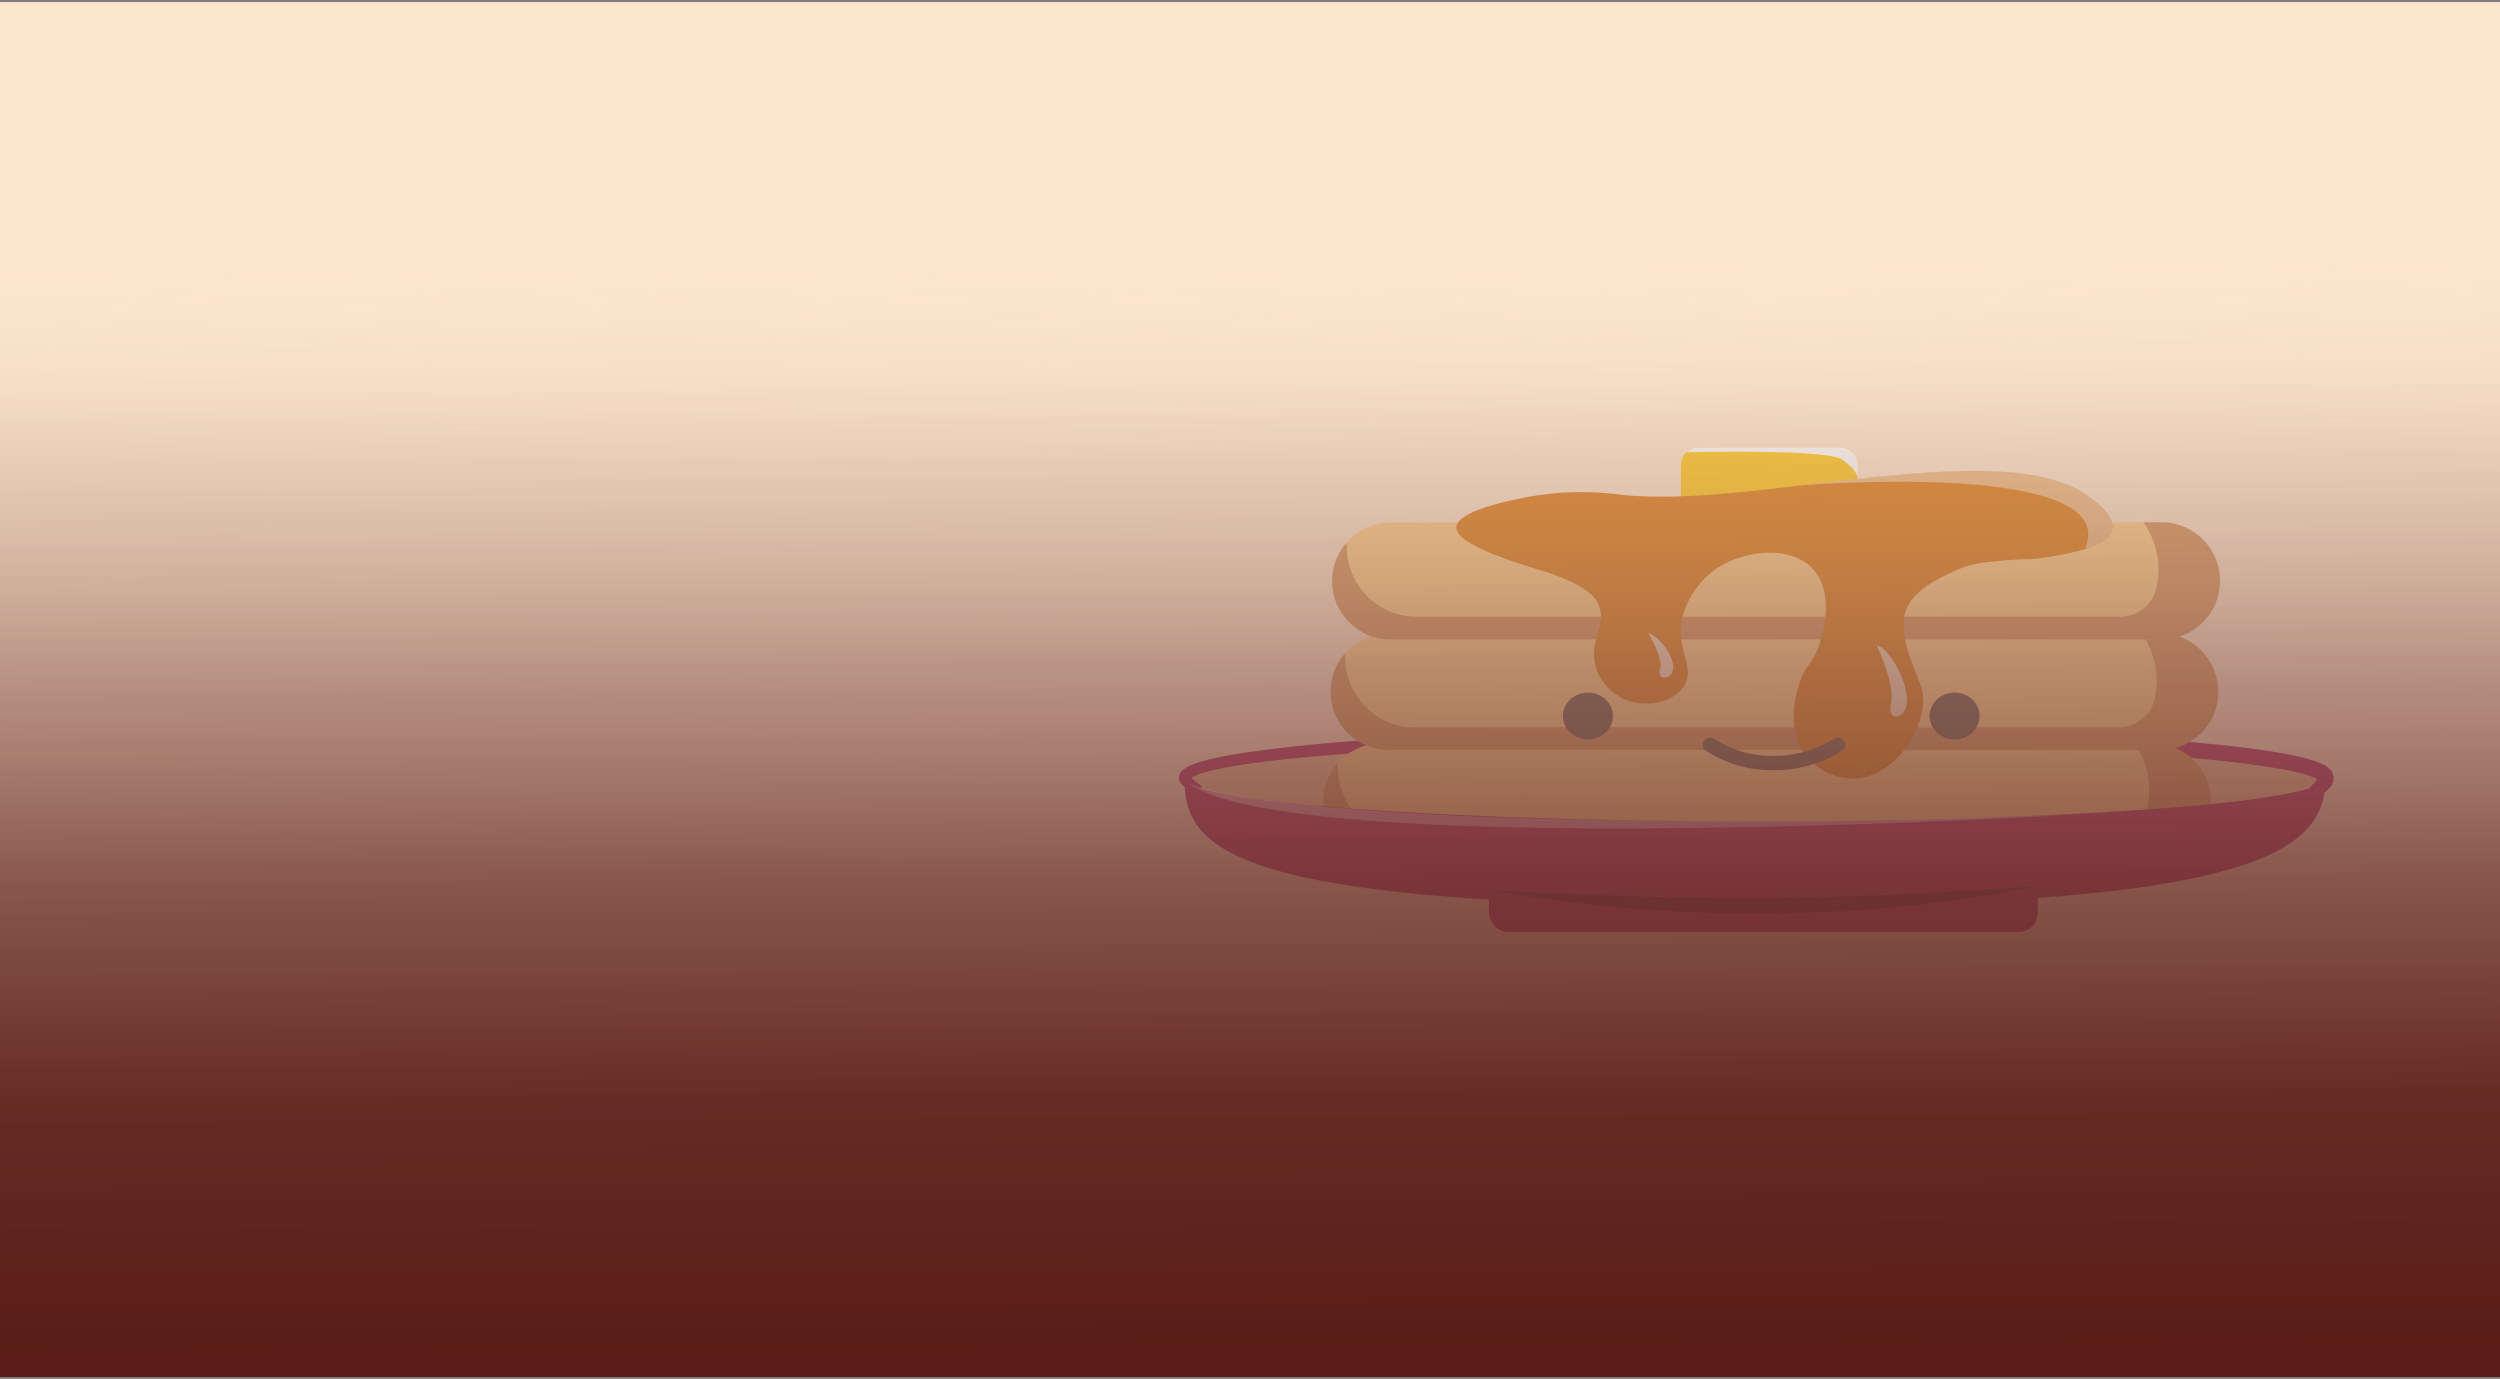 <svg xmlns="http://www.w3.org/2000/svg" xmlns:xlink="http://www.w3.org/1999/xlink" viewBox="0 0 300 165.5"><rect x="0" y="0" width="300" height="165.5" fill="#808080" stroke="none"/><defs><style>.cls-1{isolation:isolate;}.cls-2{fill:#fce5cd;}.cls-3{fill:#edc094;}.cls-4{fill:#aa155f;}.cls-5{fill:#ffd085;}.cls-6,.cls-8{opacity:0.52;}.cls-6{mix-blend-mode:hard-light;}.cls-7{fill:#aa5a2e;}.cls-14,.cls-8,.cls-9{mix-blend-mode:soft-light;}.cls-9{opacity:0.49;}.cls-10{fill:#fff;}.cls-11{fill:#ffc81a;}.cls-12{fill:#dd7c12;}.cls-13{opacity:0.47;}.cls-13,.cls-15{mix-blend-mode:overlay;}.cls-14{opacity:0.74;}.cls-16{fill:#5e5046;}.cls-17{fill:url(#linear-gradient);}</style><linearGradient id="linear-gradient" x1="150.37" y1="168.62" x2="149.66" y2="2.17" gradientUnits="userSpaceOnUse"><stop offset="0.03" stop-color="#591c16"/><stop offset="0.22" stop-color="#5f241d" stop-opacity="0.96"/><stop offset="0.38" stop-color="#733c33" stop-opacity="0.84"/><stop offset="0.53" stop-color="#936459" stop-opacity="0.64"/><stop offset="0.68" stop-color="#c09d8d" stop-opacity="0.36"/><stop offset="0.82" stop-color="#fae5cf" stop-opacity="0"/></linearGradient></defs><g class="cls-1"><g id="Layer_1" data-name="Layer 1"><rect class="cls-2" y="0.25" width="300" height="165"/><ellipse class="cls-3" cx="210.52" cy="93.45" rx="67.86" ry="5.14"/><path class="cls-4" d="M143.88,95.06a3.46,3.46,0,0,1-1.18-.33,2.93,2.93,0,0,1-.56-.33,2.6,2.6,0,0,1-.28-.23,1.43,1.43,0,0,1-.28-.38,1,1,0,0,1-.06-.77,1.35,1.35,0,0,1,.28-.48,2.5,2.5,0,0,1,.61-.46,7,7,0,0,1,1.15-.5,21.1,21.1,0,0,1,2.23-.6c.75-.17,1.49-.31,2.23-.44,3-.5,6-.84,8.94-1.14,6-.58,11.94-1,17.91-1.27,11.95-.59,23.91-.84,35.87-.89q9,0,17.94.16c6,.12,12,.28,17.94.57s12,.65,17.93,1.23c3,.29,6,.62,9,1.14.75.13,1.49.27,2.24.44a16.65,16.65,0,0,1,2.28.65c.2.07.39.16.6.25a3.64,3.64,0,0,1,.63.38,1.8,1.8,0,0,1,.36.33A1.68,1.68,0,0,1,280,93a1.37,1.37,0,0,1,0,.45.37.37,0,0,1,0,.11l0,.08a.66.66,0,0,1,0,.15,1.83,1.83,0,0,1-.18.42,2.82,2.82,0,0,1-1.08,1,2.62,2.62,0,0,1-1.35.33l-.28-1a5,5,0,0,0,.65-.66,2.48,2.48,0,0,0,.4-.62l0,0a.08.08,0,0,0,0,0h0a.06.06,0,0,0,0,0v.09s0,.06,0,.09a.35.35,0,0,0,.07.14l-.05,0a3.66,3.66,0,0,0-.77-.38,16.66,16.66,0,0,0-2-.57c-.7-.16-1.42-.3-2.15-.43-2.9-.49-5.86-.82-8.81-1.11-5.93-.57-11.88-.93-17.84-1.21-11.91-.55-23.85-.8-35.79-.82s-23.87.13-35.79.63c-6,.26-11.92.6-17.85,1.13-3,.28-5.93.6-8.85,1.07-.73.12-1.45.25-2.17.41a20,20,0,0,0-2.09.54,6.06,6.06,0,0,0-.92.39,1.28,1.28,0,0,0-.28.2s0,0,0,0a.2.2,0,0,0,0-.09.34.34,0,0,0,0-.14s0,0,.05.07l.13.15.37.31.82.64Z"/><path class="cls-5" d="M265.3,96.19a7,7,0,0,1-7,7H165.82a7,7,0,0,1-5.31-11.6h0c.11-.13.23-.26.35-.38a7,7,0,0,1,5-2h92.47A7,7,0,0,1,265.3,96.19Z"/><g class="cls-6"><path class="cls-7" d="M265.3,96.19a7,7,0,0,1-7,7H165.82a7,7,0,0,1-5.31-11.6,11.12,11.12,0,0,0,.13,1.78,8.34,8.34,0,0,0,8.27,7.11h84.44a4.41,4.41,0,0,0,4.3-3.32,10.06,10.06,0,0,0-1.52-8h2.16A7,7,0,0,1,265.3,96.19Z"/></g><path class="cls-5" d="M266.19,83a7,7,0,0,1-7,7H166.7a7,7,0,0,1-5.3-11.6h0c.11-.12.22-.25.34-.37a7,7,0,0,1,5-2h92.48A7,7,0,0,1,266.19,83Z"/><g class="cls-6"><path class="cls-7" d="M266.19,83a7,7,0,0,1-7,7H166.7a7,7,0,0,1-5.3-11.6,12.46,12.46,0,0,0,.12,1.78,8.35,8.35,0,0,0,8.27,7.11h84.45a4.43,4.43,0,0,0,4.3-3.33A10,10,0,0,0,257,76h2.16A7,7,0,0,1,266.19,83Z"/></g><path class="cls-5" d="M266.39,69.73a7,7,0,0,1-7,7H166.9a7,7,0,0,1-5.31-11.61h0l.35-.37a7,7,0,0,1,5-2.06h92.47A7,7,0,0,1,266.39,69.73Z"/><g class="cls-6"><path class="cls-7" d="M266.39,69.73a7,7,0,0,1-7,7H166.9a7,7,0,0,1-5.31-11.61,12.55,12.55,0,0,0,.13,1.79A8.34,8.34,0,0,0,170,74h84.45a4.44,4.44,0,0,0,4.3-3.33,10,10,0,0,0-1.53-8h2.16A7,7,0,0,1,266.39,69.73Z"/></g><rect class="cls-4" x="178.67" y="105.02" width="65.88" height="6.8" rx="2.27"/><path class="cls-4" d="M279.05,93.36c0,8.51-7.31,15.41-68.46,15.41-63.5,0-68.46-6.9-68.46-15.41,0,2.87,30.65,5.2,68.46,5.2S279.05,96.23,279.05,93.36Z"/><g class="cls-8"><path d="M178.61,106.77s15,1,31.2,1,34.39-1.42,34.39-1.42S214.94,113.44,178.61,106.77Z"/></g><g class="cls-9"><path class="cls-10" d="M142.67,94s12.35,6.59,105.1,3.81C247.92,97.83,155.55,103.27,142.67,94Z"/></g><path class="cls-11" d="M222.94,55.79v5.57a2.11,2.11,0,0,1-2.11,2.12h-17a2.12,2.12,0,0,1-2.12-2.12V55.79a2.12,2.12,0,0,1,2.12-2.11h17A2.11,2.11,0,0,1,222.94,55.79Z"/><path class="cls-12" d="M253.46,63.54c-.23,1.15-1.7,1.88-3.27,2.36a28.57,28.57,0,0,1-3,.69c-4.29.82-3,.25-8,.81a12.67,12.67,0,0,0-5.3,1.44c-2.67,1.23-5.53,3-5.46,6.11.06,2.88,1.29,5.13,2.08,7.38,1.34,3.79-2.56,10.82-7.87,11.09a7.31,7.31,0,0,1-5.78-2.57c-2.66-3.19-1.27-7.69-1-8.68.73-2.37,1.58-2.27,2.4-4.66.25-.69,2.11-6-.64-9.15-2.57-2.91-7.83-2.35-11.08-.48A10.35,10.35,0,0,0,201.9,74c-.91,3.93,1.64,6,.16,8.35-1.13,1.77-3.82,2.39-5.94,1.93a6.21,6.21,0,0,1-4.5-3.85c-1.22-3.57,1.37-5.38.16-8-.76-1.67-3.76-3.05-6.91-4-4.78-1.46-10.16-3.35-10.11-5.14.05-2,6.61-3.26,8-3.54a35.46,35.46,0,0,1,10.92-.48c6,.81,14,0,22.26-1H216c13.94-1.6,28.45-3.55,34.85,1.44C251.62,60.25,253.79,62,253.46,63.54Z"/><g class="cls-13"><path class="cls-10" d="M253.46,63.54c-.23,1.15-1.7,1.88-3.27,2.36,4.65-10.6-32.43-7.79-34.15-7.66,13.94-1.6,28.45-3.55,34.85,1.44C251.62,60.25,253.79,62,253.46,63.54Z"/></g><g class="cls-14"><path class="cls-10" d="M225.19,77.41s2.25,4.6,1.72,7,2,2,1.92-.54S226.59,77.73,225.19,77.41Z"/></g><g class="cls-14"><path class="cls-10" d="M197.78,76s1.85,2.86,1.41,4.33,1.68,1.27,1.59-.33S198.93,76.21,197.78,76Z"/></g><g class="cls-15"><path class="cls-10" d="M222.94,55.79v1.69s0-1.07-1.92-2.35-18.63-.85-18.63-.85h0a2.11,2.11,0,0,1,1.48-.6h17A2.11,2.11,0,0,1,222.94,55.79Z"/></g><ellipse class="cls-16" cx="190.55" cy="85.92" rx="3" ry="2.81"/><ellipse class="cls-16" cx="234.55" cy="85.92" rx="3" ry="2.81"/><path class="cls-16" d="M212.8,92.42a14.43,14.43,0,0,1-8.14-2.37.82.82,0,0,1-.14-1.2,1,1,0,0,1,1.28-.14,12.68,12.68,0,0,0,7,2,13.49,13.49,0,0,0,7.16-2,1,1,0,0,1,1.28.16.83.83,0,0,1-.18,1.2A15,15,0,0,1,212.8,92.42Z"/><rect class="cls-17" y="0.25" width="300" height="165"/></g></g></svg>